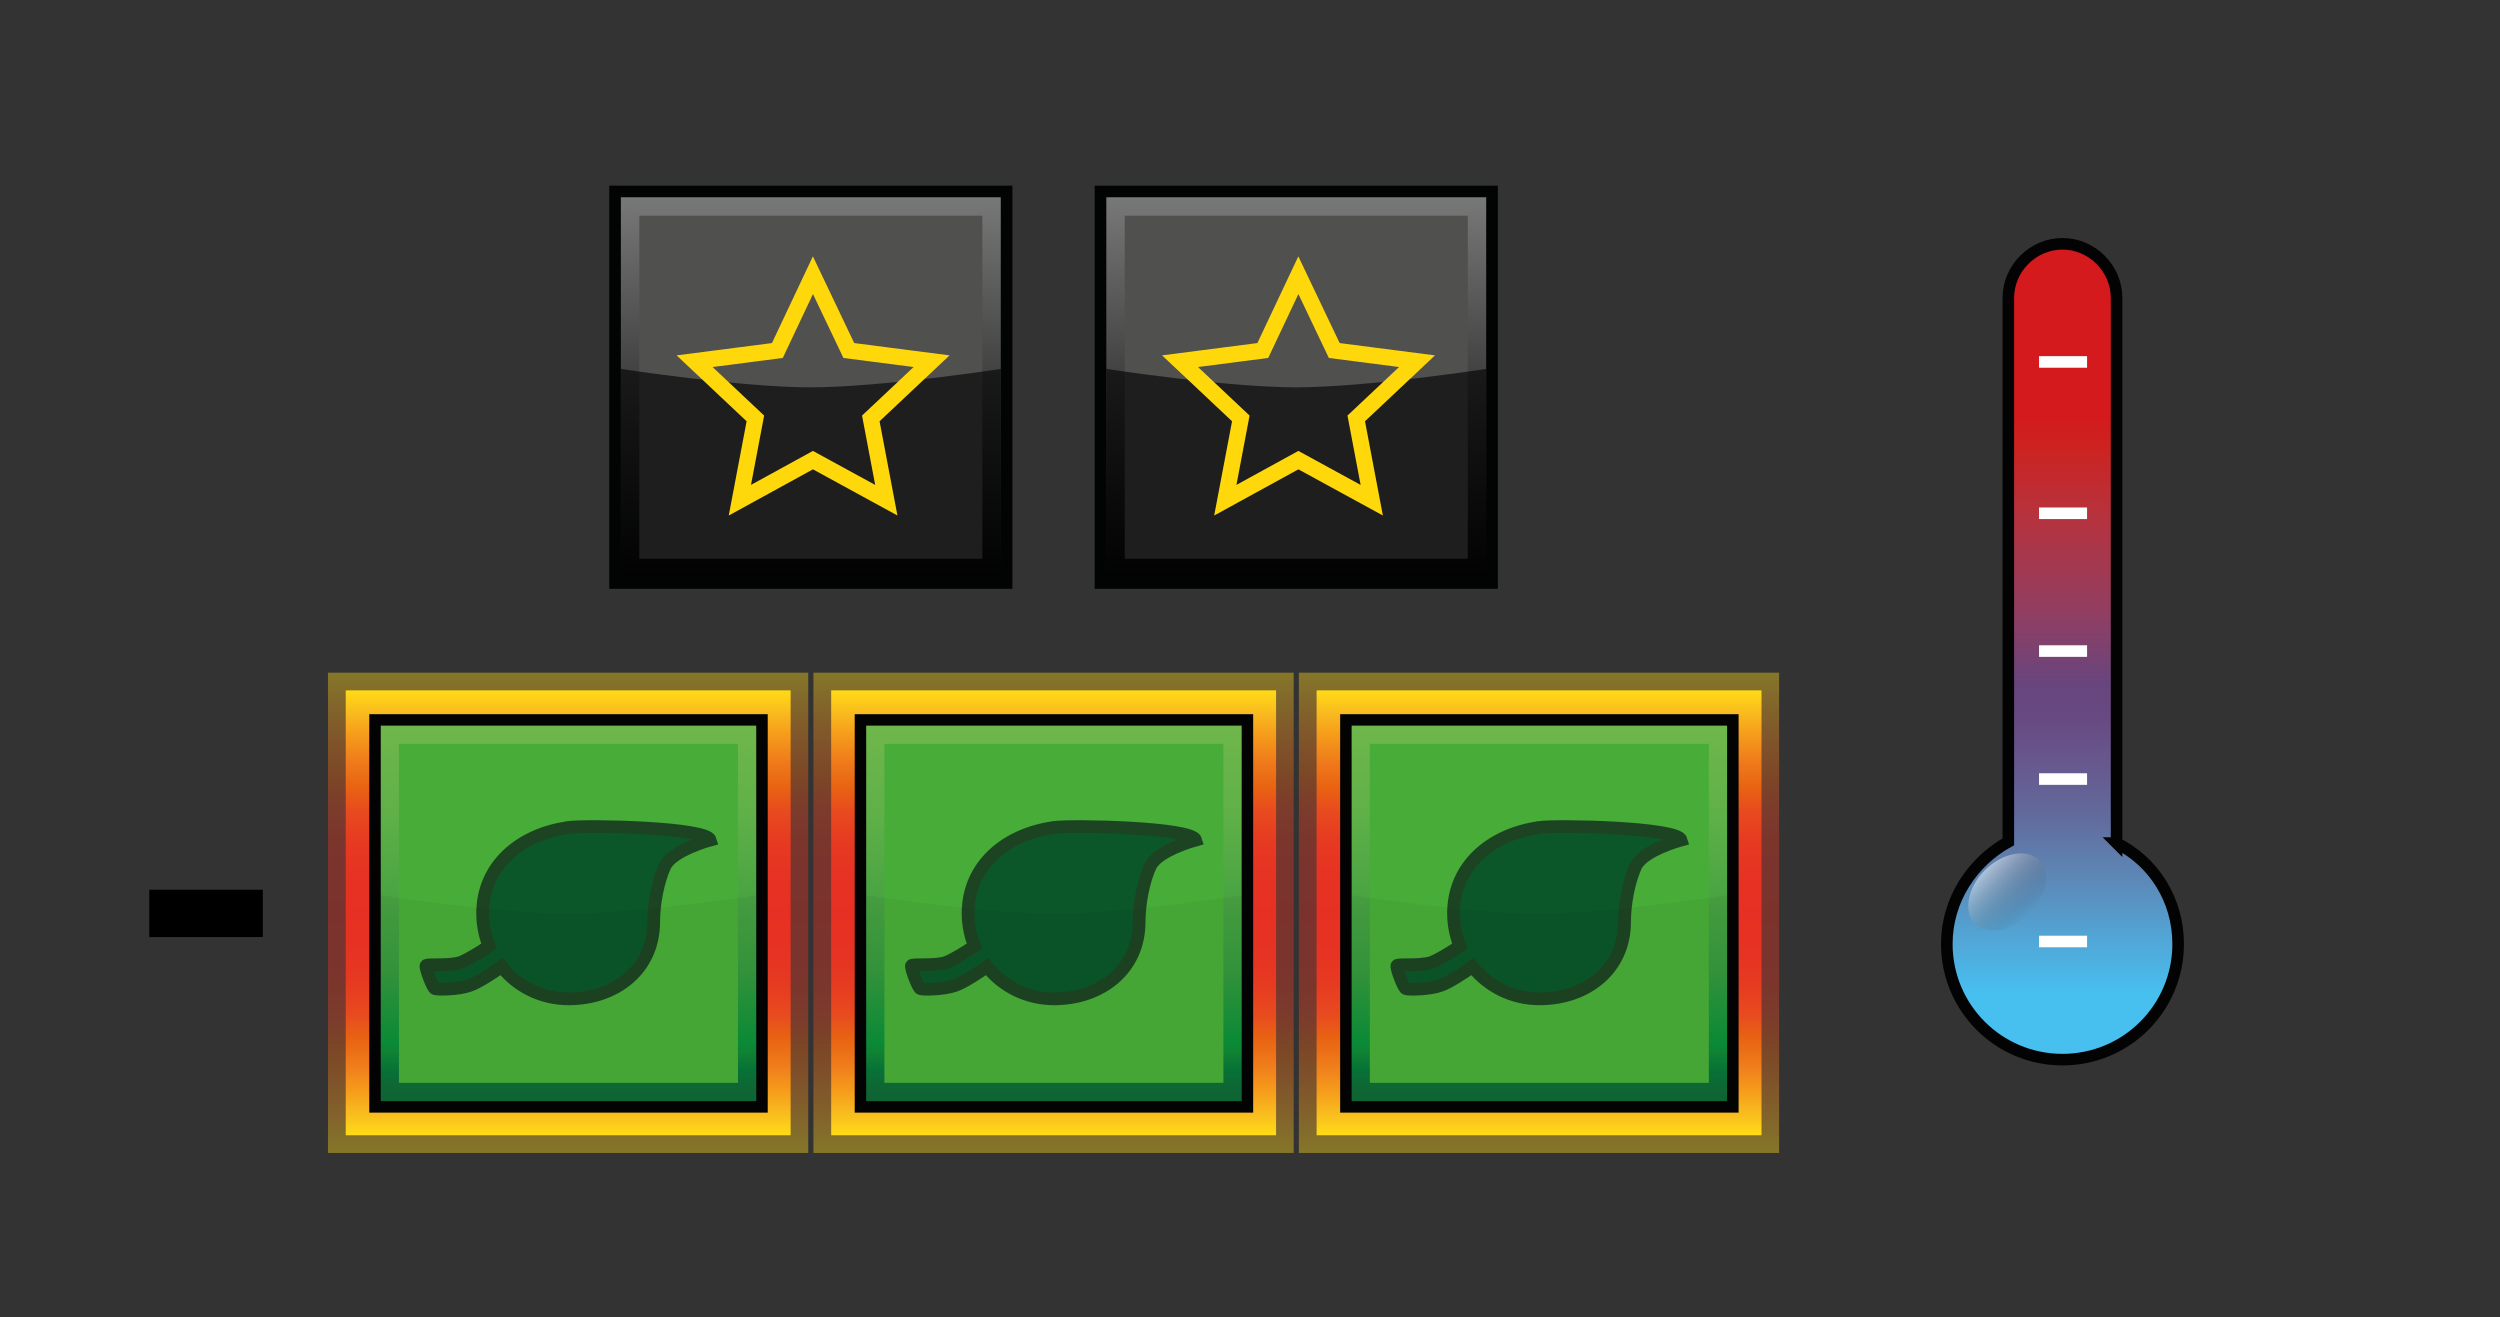 <?xml version="1.0" encoding="UTF-8"?><svg id="Layer" xmlns="http://www.w3.org/2000/svg" xmlns:xlink="http://www.w3.org/1999/xlink" viewBox="0 0 721 379.91"><rect x="0" y="0" width="721" height="379.91" fill="#333333" stroke="none"/><defs><style>.cls-1{fill:url(#linear-gradient-2);}.cls-2{fill:url(#linear-gradient-9);}.cls-2,.cls-3,.cls-4,.cls-5,.cls-6,.cls-7{isolation:isolate;}.cls-2,.cls-4,.cls-7{opacity:.4;}.cls-8,.cls-5{fill:#020303;}.cls-3{fill:url(#linear-gradient-13);opacity:.5;}.cls-9{stroke:#ffd80c;stroke-width:4.66px;}.cls-9,.cls-10,.cls-11,.cls-12,.cls-13{stroke-miterlimit:10;}.cls-9,.cls-12{fill:none;}.cls-14{fill:#48ad38;}.cls-10{fill:url(#linear-gradient-12);stroke:#030304;}.cls-10,.cls-12{stroke-width:3.34px;}.cls-15{fill:url(#linear-gradient-11);}.cls-11{fill:#fff;opacity:0;stroke:#1d1d1b;}.cls-16{fill:url(#linear-gradient-10);}.cls-4{fill:url(#linear-gradient-6);}.cls-12{stroke:#fff;}.cls-5{opacity:.64;}.cls-13{fill:#0b572a;stroke:#1d4422;stroke-width:3.68px;}.cls-17{fill:url(#linear-gradient-5);}.cls-18{fill:#50504f;}.cls-19{fill:url(#linear-gradient-7);}.cls-6{opacity:.05;}.cls-6,.cls-20{fill:#030304;}.cls-21{fill:url(#linear-gradient);}.cls-22{fill:url(#linear-gradient-4);}.cls-23{fill:url(#linear-gradient-8);}.cls-7{fill:url(#linear-gradient-3);}</style><linearGradient id="linear-gradient" x1="-570.06" y1="-554.06" x2="-492.59" y2="-476.59" gradientTransform="translate(245.16 -628.42) rotate(-45) scale(1 -1)" gradientUnits="userSpaceOnUse"><stop offset="0" stop-color="#020303"/><stop offset="1" stop-color="#797879"/></linearGradient><linearGradient id="linear-gradient-2" x1="-471.07" y1="-653.06" x2="-393.6" y2="-575.59" xlink:href="#linear-gradient"/><linearGradient id="linear-gradient-3" x1="163.84" y1="569.15" x2="163.84" y2="430.64" gradientTransform="translate(0 -236.64)" gradientUnits="userSpaceOnUse"><stop offset="0" stop-color="#ffdc15"/><stop offset="0" stop-color="#ffdb16"/><stop offset=".05" stop-color="#f9bb1f"/><stop offset=".1" stop-color="#f59c1b"/><stop offset=".16" stop-color="#ef7b1b"/><stop offset=".22" stop-color="#e86212"/><stop offset=".27" stop-color="#e84b1f"/><stop offset=".34" stop-color="#e63a21"/><stop offset=".41" stop-color="#e63323"/><stop offset=".5" stop-color="#e63023"/><stop offset=".59" stop-color="#e63323"/><stop offset=".66" stop-color="#e63a21"/><stop offset=".73" stop-color="#e84b1f"/><stop offset=".78" stop-color="#e86212"/><stop offset=".84" stop-color="#ef7b1b"/><stop offset=".9" stop-color="#f59c1b"/><stop offset=".95" stop-color="#f9bb1f"/><stop offset="1" stop-color="#ffdb16"/><stop offset="1" stop-color="#ffdc15"/></linearGradient><linearGradient id="linear-gradient-4" x1="163.87" y1="564.05" x2="163.87" y2="435.74" xlink:href="#linear-gradient-3"/><linearGradient id="linear-gradient-5" x1="-726.13" y1="1227.83" x2="-649.56" y2="1151.25" gradientTransform="translate(-190.8 -1064.09) rotate(-45)" gradientUnits="userSpaceOnUse"><stop offset="0" stop-color="#0f6936"/><stop offset=".04" stop-color="#0f6c37"/><stop offset=".08" stop-color="#077739"/><stop offset=".13" stop-color="#108837"/><stop offset=".15" stop-color="#0a9039"/><stop offset=".35" stop-color="#36993d"/><stop offset=".76" stop-color="#5fb048"/><stop offset="1" stop-color="#6fb74b"/></linearGradient><linearGradient id="linear-gradient-6" x1="303.84" x2="303.84" xlink:href="#linear-gradient-3"/><linearGradient id="linear-gradient-7" x1="303.87" y1="564.05" x2="303.87" y2="435.74" xlink:href="#linear-gradient-3"/><linearGradient id="linear-gradient-8" x1="-627.14" y1="1326.82" x2="-550.56" y2="1250.25" xlink:href="#linear-gradient-5"/><linearGradient id="linear-gradient-9" x1="443.84" x2="443.84" xlink:href="#linear-gradient-3"/><linearGradient id="linear-gradient-10" x1="443.87" y1="564.05" x2="443.87" y2="435.74" xlink:href="#linear-gradient-3"/><linearGradient id="linear-gradient-11" x1="-528.14" y1="1425.82" x2="-451.57" y2="1349.24" xlink:href="#linear-gradient-5"/><linearGradient id="linear-gradient-12" x1="594.82" y1="373.42" x2="594.82" y2="138.13" gradientTransform="translate(0 -67.82)" gradientUnits="userSpaceOnUse"><stop offset=".08" stop-color="#47c0f0"/><stop offset=".15" stop-color="#52a5d5"/><stop offset=".23" stop-color="#5d85b4"/><stop offset=".3" stop-color="#626a9c"/><stop offset=".37" stop-color="#67568c"/><stop offset=".42" stop-color="#684981"/><stop offset=".46" stop-color="#68457e"/><stop offset=".55" stop-color="#923e61"/><stop offset=".67" stop-color="#b7323c"/><stop offset=".75" stop-color="#cc2321"/><stop offset=".79" stop-color="#d41a1c"/></linearGradient><linearGradient id="linear-gradient-13" x1="585.2" y1="331.5" x2="572.52" y2="318.81" gradientTransform="translate(0 -67.82)" gradientUnits="userSpaceOnUse"><stop offset="0" stop-color="#1f1f1e" stop-opacity="0"/><stop offset="1" stop-color="#fff"/></linearGradient></defs><rect class="cls-11" x=".5" y=".5" width="720" height="378.91"/><g id="titan"><rect class="cls-8" x="175.71" y="53.54" width="116.27" height="116.27"/><rect class="cls-21" x="179.06" y="56.89" width="109.56" height="109.56"/><rect class="cls-18" x="184.38" y="62.21" width="98.93" height="98.93"/><path id="darker" class="cls-5" d="M288.62,166.45h-109.56v-60.05s34.5,5.31,54.73,5.31,54.83-5.31,54.83-5.31v60.05Z"/><polygon class="cls-9" points="234.45 79.37 244.8 101.09 268.67 104.17 251.14 120.67 255.61 144.26 234.45 132.7 213.38 144.26 217.85 120.67 200.32 104.17 224.19 101.09 234.45 79.37"/></g><g id="titan-2"><rect class="cls-8" x="315.71" y="53.54" width="116.27" height="116.27"/><rect class="cls-1" x="319.06" y="56.89" width="109.56" height="109.56"/><rect class="cls-18" x="324.38" y="62.21" width="98.93" height="98.93"/><path id="darker-2" class="cls-5" d="M428.62,166.45h-109.56v-60.05s34.5,5.31,54.73,5.31,54.83-5.31,54.83-5.31v60.05Z"/><polygon class="cls-9" points="374.45 79.37 384.8 101.09 408.67 104.17 391.14 120.67 395.61 144.26 374.45 132.7 353.38 144.26 357.85 120.67 340.32 104.17 364.19 101.09 374.45 79.37"/></g><g id="plant"><rect class="cls-7" x="94.59" y="194" width="138.51" height="138.51"/><rect class="cls-22" x="99.71" y="199.1" width="128.31" height="128.31"/><rect class="cls-20" x="106.5" y="205.97" width="114.91" height="114.91"/><rect class="cls-17" x="109.81" y="209.27" width="108.29" height="108.29"/><rect class="cls-14" x="115.06" y="214.52" width="97.77" height="97.77"/><path id="leaf" class="cls-13" d="M163.9,238.67c-14,1.94-24.7,11.07-24.7,24.7,0,3.31,.65,6.54,1.84,9.5-2.59,1.74-6.37,4.05-8.21,4.7-3.23,1.09-9.67,.37-9.95,.92s1.84,6.37,2.59,6.64,6.64,.27,9.95-.92c2.39-.82,6.72-3.61,9.23-5.45,4.53,5.72,11.52,9.3,19.35,9.3,13.63,0,24.52-8.58,24.52-22.21,0-5.25,1.29-11.89,3.23-16.04,2.11-4.6,13.08-7.56,13.08-7.56-1.09-3.61-35.39-4.33-40.91-3.61h0l-.02,.02Z"/><path id="darker-3" class="cls-6" d="M218.1,317.56H109.81v-59.34s34.1,5.25,54.1,5.25,54.19-5.25,54.19-5.25v59.34Z"/></g><g id="plant-2"><rect class="cls-4" x="234.59" y="194" width="138.51" height="138.51"/><rect class="cls-19" x="239.71" y="199.1" width="128.31" height="128.31"/><rect class="cls-20" x="246.5" y="205.97" width="114.91" height="114.91"/><rect class="cls-23" x="249.81" y="209.27" width="108.29" height="108.29"/><rect class="cls-14" x="255.06" y="214.52" width="97.77" height="97.77"/><path id="leaf-2" class="cls-13" d="M303.9,238.67c-14,1.94-24.7,11.07-24.7,24.7,0,3.31,.65,6.54,1.84,9.5-2.59,1.74-6.37,4.05-8.21,4.7-3.23,1.09-9.67,.37-9.95,.92s1.84,6.37,2.59,6.64,6.64,.27,9.95-.92c2.39-.82,6.72-3.61,9.23-5.45,4.53,5.72,11.52,9.3,19.35,9.3,13.63,0,24.52-8.58,24.52-22.21,0-5.25,1.29-11.89,3.23-16.04,2.11-4.6,13.08-7.56,13.08-7.56-1.09-3.61-35.39-4.33-40.91-3.61h0l-.02,.02Z"/><path id="darker-4" class="cls-6" d="M358.1,317.56h-108.29v-59.34s34.1,5.25,54.1,5.25,54.19-5.25,54.19-5.25v59.34Z"/></g><g id="plant-3"><rect class="cls-2" x="374.59" y="194" width="138.51" height="138.51"/><rect class="cls-16" x="379.71" y="199.1" width="128.31" height="128.31"/><rect class="cls-20" x="386.5" y="205.97" width="114.91" height="114.91"/><rect class="cls-15" x="389.81" y="209.27" width="108.29" height="108.29"/><rect class="cls-14" x="395.06" y="214.52" width="97.77" height="97.77"/><path id="leaf-3" class="cls-13" d="M443.9,238.67c-14,1.94-24.7,11.07-24.7,24.7,0,3.31,.65,6.54,1.84,9.5-2.59,1.74-6.37,4.05-8.21,4.7-3.23,1.09-9.67,.37-9.95,.92s1.84,6.37,2.59,6.64,6.64,.27,9.95-.92c2.39-.82,6.72-3.61,9.23-5.45,4.53,5.72,11.52,9.3,19.35,9.3,13.63,0,24.52-8.58,24.52-22.21,0-5.25,1.29-11.89,3.23-16.04,2.11-4.6,13.08-7.56,13.08-7.56-1.09-3.61-35.39-4.33-40.91-3.61h0l-.02,.02Z"/><path id="darker-5" class="cls-6" d="M498.1,317.56h-108.29v-59.34s34.1,5.25,54.1,5.25,54.19-5.25,54.19-5.25v59.34Z"/></g><g id="tempIcon"><path class="cls-10" d="M610.42,243.14V85.92c0-8.52-7.1-15.61-15.61-15.61s-15.61,7.1-15.61,15.61V242.78c-10.29,5.68-17.74,16.68-17.74,29.46,0,18.45,14.91,33.36,33.36,33.36s33.36-14.91,33.36-33.36c0-12.78-7.1-23.78-17.74-29.1h-.02Z"/><line class="cls-12" x1="588.06" y1="104.38" x2="601.91" y2="104.38"/><line class="cls-12" x1="588.06" y1="148.03" x2="601.91" y2="148.03"/><line class="cls-12" x1="588.06" y1="187.77" x2="601.91" y2="187.77"/><line class="cls-12" x1="588.06" y1="224.68" x2="601.91" y2="224.68"/><line class="cls-12" x1="588.06" y1="271.53" x2="601.91" y2="271.53"/><path class="cls-3" d="M585.23,263.36c-4.97,5.32-12.07,6.39-15.61,3.19-3.55-3.55-2.13-10.65,2.84-15.61,4.97-4.97,12.07-6.39,15.61-2.84,3.54,3.55,2.48,10.29-2.84,15.26h0Z"/></g><path d="M43.06,270.24v-13.64h32.74v13.64H43.06Z"/></svg>